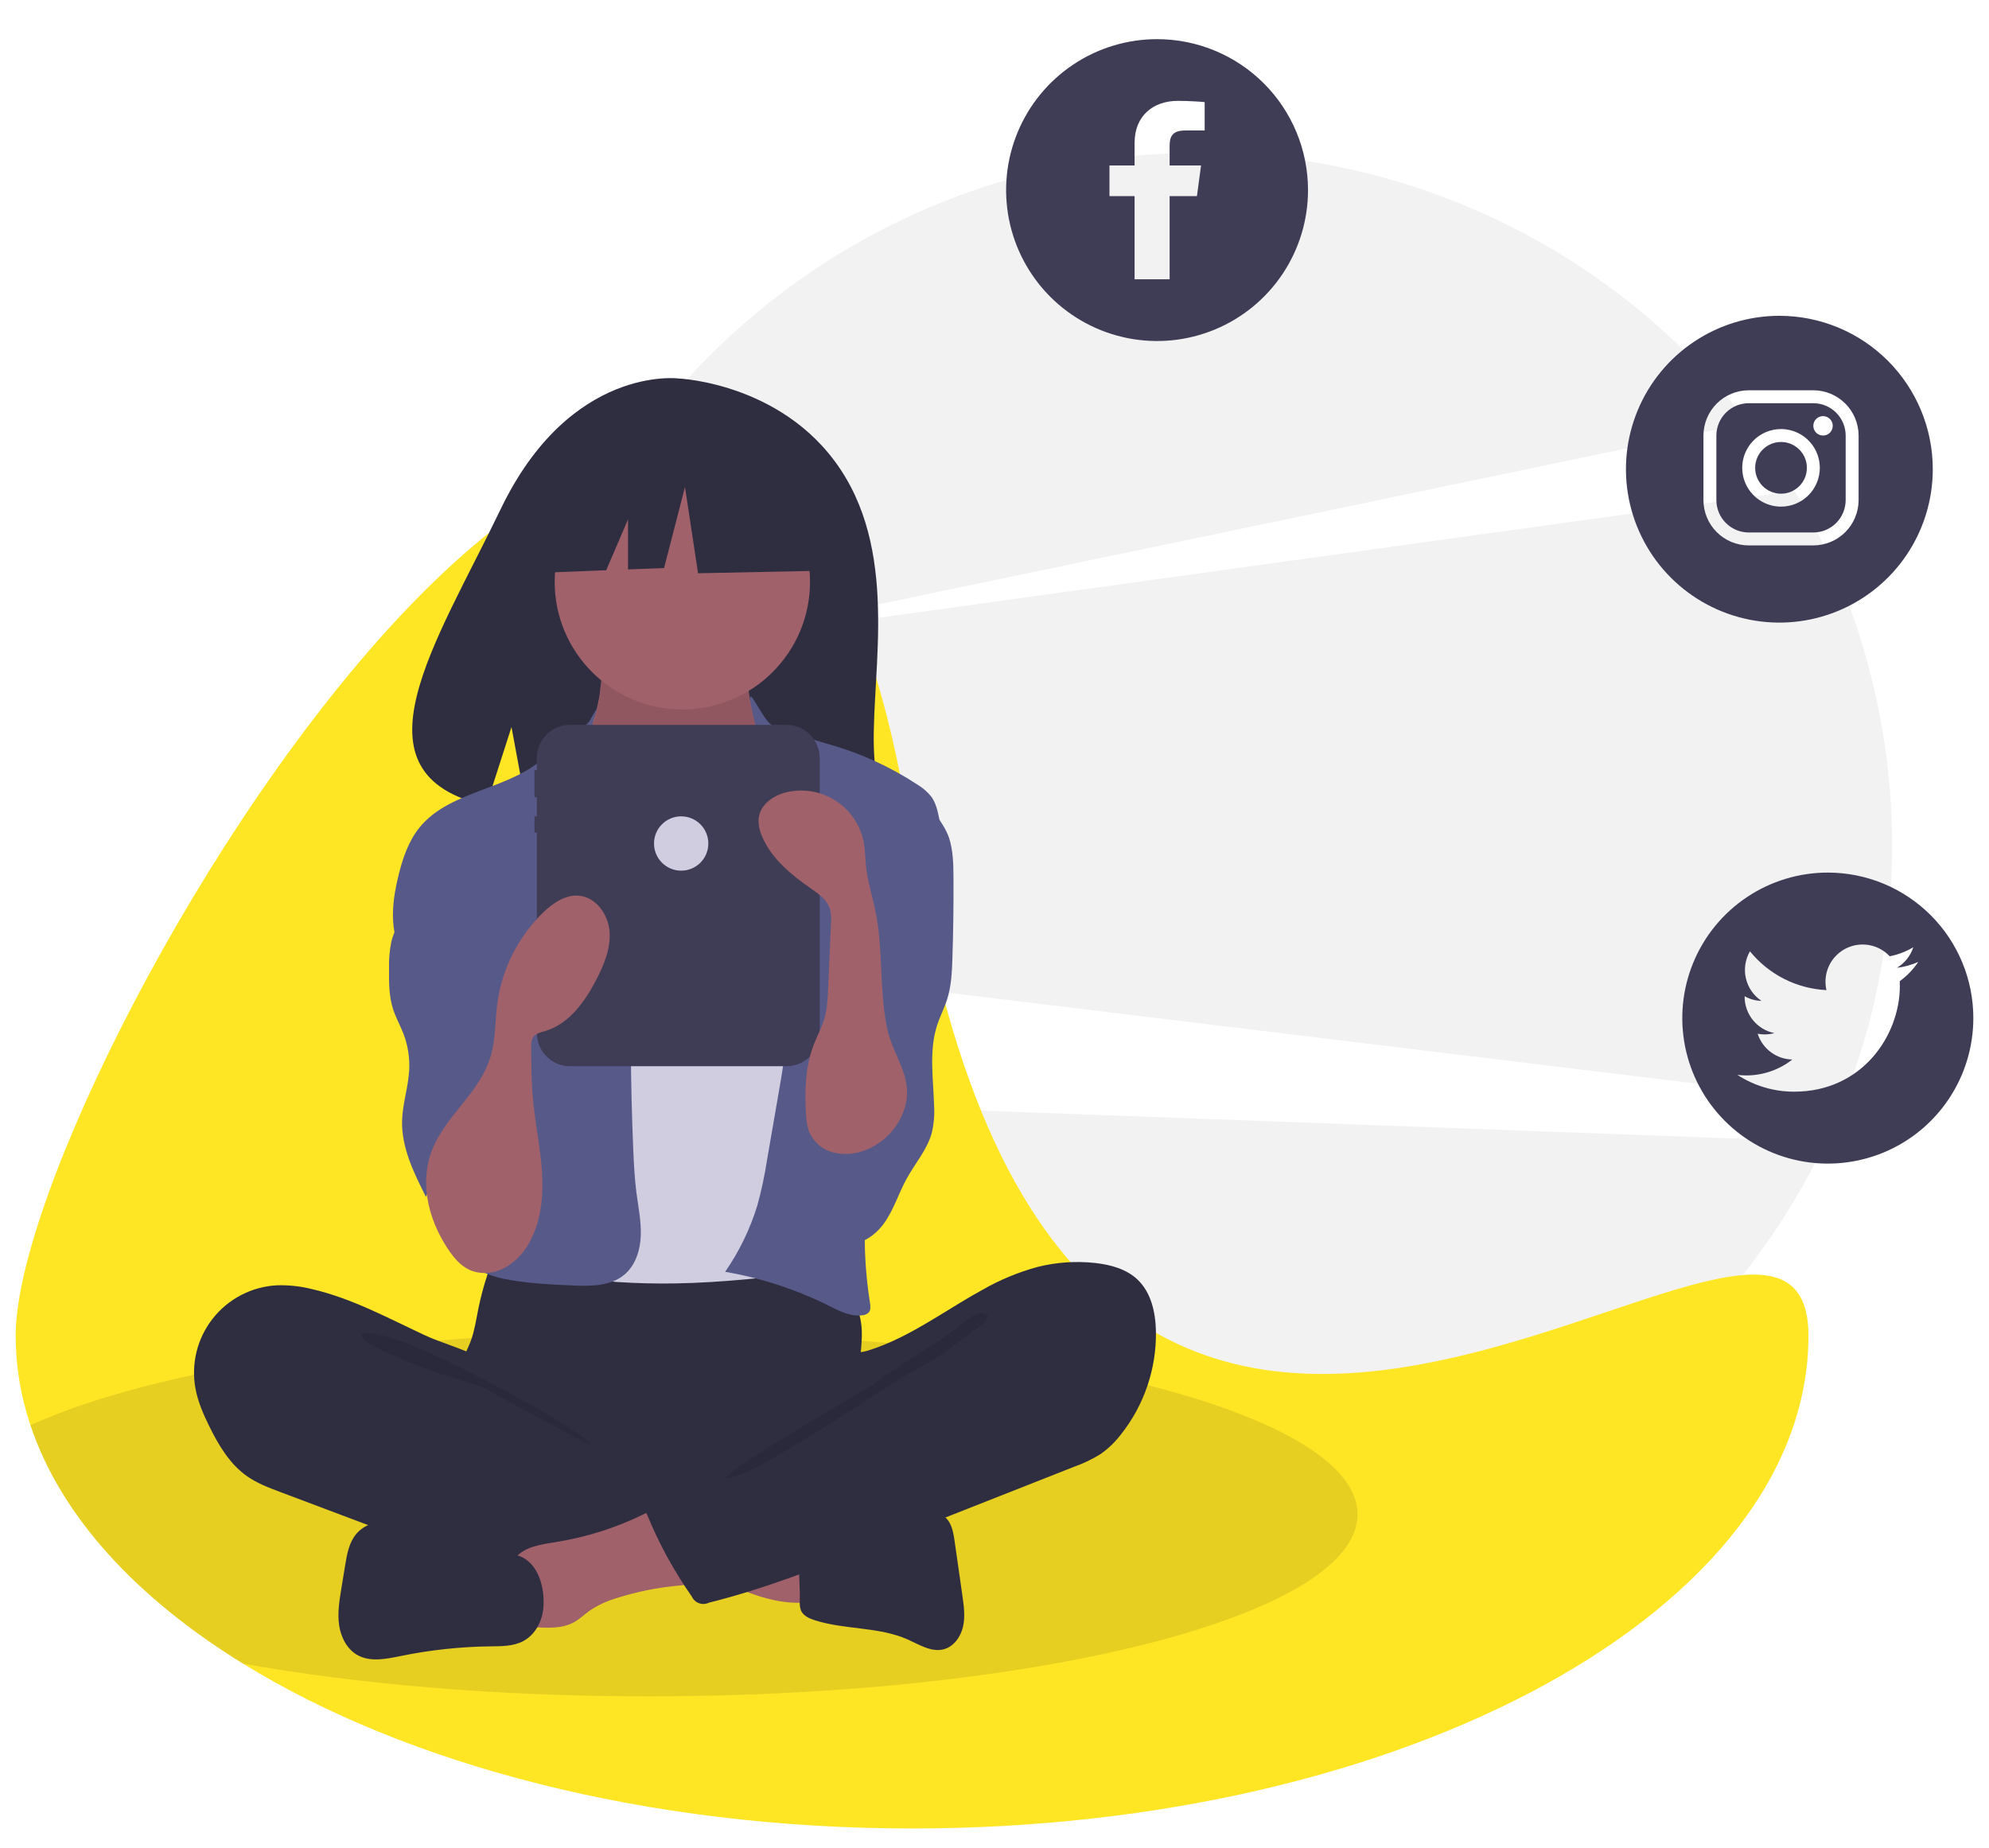 <svg width="508" height="472" viewBox="0 0 508 472" fill="none" xmlns="http://www.w3.org/2000/svg">
<g clip-path="url(#clip0)" filter="url(#filter0_d)">
<path d="M470.764 271.337C480.764 246.127 484.844 218.959 482.691 191.924C480.538 164.889 472.208 138.709 458.344 115.4L175.215 154.602L446.543 98.056C430.035 76.564 408.803 59.16 384.491 47.191C360.178 35.221 333.437 29.007 306.338 29.029C208.632 29.029 129.426 108.235 129.426 205.941C129.428 214.016 129.978 222.082 131.072 230.083L470.764 271.337Z" fill="#F2F2F2"/>
<path d="M141.251 269.637C166.822 335.867 231.089 382.853 306.338 382.853C376.949 382.853 437.889 341.481 466.263 281.659L141.251 269.637Z" fill="#F2F2F2"/>
<path d="M461.89 331.167C461.89 400.69 359.385 457.045 232.945 457.045C165.018 457.045 104 440.783 62.076 414.947C34.72 398.095 15.489 377.164 7.774 354.033C5.284 346.666 4.01 338.943 4 331.167C4 261.651 193.726 -51.928 232.945 205.295C272.164 462.519 461.89 261.651 461.89 331.167Z" fill="#FFE625"/>
<path opacity="0.1" d="M346.724 376.817C346.724 402.487 265.657 423.3 165.649 423.3C127.131 423.3 91.422 420.213 62.076 414.947C34.72 398.095 15.489 377.164 7.774 354.034C38.821 339.887 97.888 330.334 165.649 330.334C265.657 330.334 346.724 351.147 346.724 376.817Z" fill="black"/>
<path d="M216.019 112.051C201.669 87.803 173.278 86.673 173.278 86.673C173.278 86.673 145.612 83.136 127.865 120.065C111.323 154.487 88.493 187.721 124.189 195.779L130.637 175.711L134.63 197.273C139.713 197.639 144.811 197.726 149.903 197.534C188.131 196.3 224.538 197.895 223.365 184.177C221.807 165.942 229.827 135.382 216.019 112.051Z" fill="#2F2E41"/>
<path d="M122.151 324.4C121.619 327.047 121.225 329.737 120.321 332.281C119.423 334.806 118.036 337.141 117.215 339.692C114.598 347.824 118.226 356.891 124.021 363.168C129.046 368.589 135.533 372.441 142.698 374.258C147.926 375.573 153.361 375.762 158.749 375.945C173.667 376.451 188.969 376.904 203.104 372.109C207.57 370.557 211.884 368.598 215.991 366.255C217.288 365.637 218.43 364.738 219.335 363.622C220.413 362.087 220.551 360.097 220.541 358.221C220.51 351.897 219.228 345.605 219.532 339.288C219.701 335.789 220.355 332.293 220.033 328.805C219.302 320.894 213.02 313.814 205.253 312.146C201.243 311.285 197.084 311.754 193.001 312.146C182.404 313.165 171.762 313.641 161.116 313.572C150.238 313.503 139.428 311.842 128.605 311.669C125.404 311.618 125.469 312.604 124.45 315.702C123.511 318.553 122.744 321.458 122.151 324.4V324.4Z" fill="#2F2E41"/>
<path d="M153.02 168.242C152.497 170.979 151.932 173.816 150.288 176.065C148.395 178.653 145.31 180.132 143.274 182.608C140.21 186.336 140.034 191.582 140.021 196.407C140.01 200.853 140.1 205.594 142.579 209.284C144.188 211.679 146.636 213.358 149.028 214.97C158.325 221.236 168.371 227.613 179.58 227.82C184.224 227.906 189.204 226.706 192.26 223.208C193.579 221.565 194.617 219.714 195.33 217.731C198.196 210.666 199.933 203.194 200.478 195.589C200.734 192.012 200.709 188.329 199.498 184.953C198.137 181.156 195.383 178.033 193.564 174.433C191.413 170.153 190.626 165.316 191.309 160.575C191.4 160.241 191.372 159.886 191.23 159.57C191.081 159.401 190.894 159.269 190.685 159.185C190.476 159.1 190.25 159.065 190.025 159.082L167.799 157.482C165.729 157.379 163.668 157.143 161.628 156.776C160.43 156.532 157.266 154.831 156.123 155.283C154.009 156.121 153.454 165.972 153.02 168.242Z" fill="#A0616A"/>
<path opacity="0.1" d="M153.02 168.936C152.497 171.673 151.932 174.51 150.288 176.759C148.395 179.347 145.31 180.826 143.274 183.302C140.21 187.03 140.034 192.276 140.021 197.101C140.01 201.547 140.1 206.288 142.579 209.978C144.188 212.373 146.636 214.052 149.028 215.664C158.325 221.929 168.371 228.307 179.58 228.514C184.224 228.599 189.204 227.4 192.26 223.902C193.579 222.258 194.617 220.408 195.33 218.425C198.196 211.36 199.933 203.888 200.478 196.283C200.734 192.705 200.709 189.023 199.498 185.647C198.137 181.85 195.383 178.726 193.564 175.127C191.413 170.847 190.626 166.01 191.309 161.268C191.4 160.935 191.372 160.58 191.23 160.264C191.081 160.095 190.894 159.963 190.685 159.878C190.476 159.794 190.25 159.759 190.025 159.776L167.799 158.176C165.729 158.073 163.668 157.837 161.628 157.47C160.43 157.226 157.266 155.524 156.123 155.977C154.009 156.814 153.454 166.666 153.02 168.936Z" fill="black"/>
<path d="M174.275 171.222C192.283 171.222 206.882 156.624 206.882 138.615C206.882 120.606 192.283 106.008 174.275 106.008C156.266 106.008 141.668 120.606 141.668 138.615C141.668 156.624 156.266 171.222 174.275 171.222Z" fill="#A0616A"/>
<path d="M157.593 211.648C159.293 213.424 161.094 215.183 163.321 216.224C165.536 217.26 168.031 217.518 170.476 217.586C176.354 217.752 182.726 216.675 186.814 212.449C192.085 207.002 191.912 198.216 196.043 191.861C196.376 191.285 196.83 190.788 197.374 190.405C198.067 190.028 198.85 189.848 199.638 189.885C204.856 189.836 209.402 193.22 213.504 196.445C215.341 197.89 217.225 199.387 218.384 201.416C219.195 202.999 219.75 204.7 220.03 206.456C222.065 216.393 222.724 226.553 223.379 236.676C223.74 242.267 224.102 247.863 224.075 253.466C223.986 271.924 219.696 290.073 215.43 308.032C214.88 310.346 214.128 312.932 212.023 314.04C211.085 314.462 210.078 314.708 209.051 314.766C196.831 316.201 184.586 317.638 172.284 317.827C167.483 317.901 162.684 317.785 157.888 317.479C157.062 317.468 156.243 317.325 155.462 317.056C154.403 316.547 153.492 315.774 152.818 314.811C146.164 306.425 145.771 294.832 145.814 284.127C145.918 257.955 146.853 231.803 148.619 205.672C148.765 203.515 148.797 200.896 147.243 199.199C150.041 203.679 153.933 207.822 157.593 211.648Z" fill="#D0CDE1"/>
<path d="M150.687 173.997C149.585 175.991 141.466 180.941 139.898 182.594C131.14 191.825 115.156 191.479 107.146 201.366C104.328 204.845 102.864 209.216 101.787 213.562C100.264 219.708 99.451 226.411 102.002 232.206C104.457 237.782 109.625 241.637 113.133 246.618C116.986 252.088 118.718 258.728 120.378 265.209C121.604 269.994 122.84 274.897 122.362 279.814C121.819 285.404 119.114 290.522 117.517 295.906C115.92 301.29 115.645 307.703 119.337 311.935C122.05 315.043 126.306 316.276 130.373 316.969C135.564 317.854 140.841 318.106 146.102 318.338C150.751 318.544 155.876 318.583 159.451 315.603C162.271 313.251 163.497 309.434 163.656 305.766C163.814 302.097 163.051 298.46 162.573 294.819C162.077 291.045 161.887 287.238 161.727 283.434C161.012 266.368 160.915 249.291 161.434 232.204C161.543 228.648 161.674 225.048 160.916 221.573C159.919 217.002 157.448 212.917 155.387 208.717C151.295 200.38 149.36 192.282 149.993 183.016C150.617 173.871 154.606 166.903 150.687 173.997Z" fill="#575A89"/>
<path d="M196.476 174.691C198.153 176.415 203.853 176.984 205.987 178.094C207.947 179.114 210.116 179.647 212.239 180.259C220.023 182.504 227.427 185.902 234.204 190.34C235.612 191.164 236.857 192.239 237.877 193.512C239.071 195.173 239.504 197.245 239.909 199.25C240.954 204.426 242.004 209.664 241.769 214.939C241.52 220.538 239.833 225.961 238.16 231.31L231.908 251.297C227.242 266.216 222.546 281.282 221.233 296.858C220.506 305.491 220.829 314.18 222.194 322.735C222.332 323.596 222.447 324.581 221.879 325.242C221.467 325.649 220.925 325.898 220.348 325.946C217.331 326.418 214.411 324.879 211.677 323.518C203.321 319.36 194.404 316.442 185.206 314.857C188.8 309.662 191.573 303.946 193.428 297.908C194.481 294.074 195.31 290.182 195.912 286.252L198.82 269.431C199.886 263.263 200.955 257.079 201.315 250.83C201.535 248.487 201.398 246.125 200.91 243.823C200.353 241.603 199.246 239.567 198.254 237.504C193.461 227.534 191.212 216.157 193.098 205.257C193.923 200.486 195.527 195.71 194.858 190.915C194.215 186.305 194.883 182.722 193.701 178.16C188.844 159.428 193.32 171.448 196.476 174.691Z" fill="#575A89"/>
<path d="M107.063 217.129C104.878 221.664 101.225 225.527 99.981 230.404C99.498 232.683 99.29 235.013 99.364 237.342C99.335 240.852 99.315 244.434 100.393 247.774C101.087 249.925 102.216 251.909 103.03 254.017C104.163 256.963 104.668 260.114 104.512 263.266C104.293 267.634 102.809 271.874 102.693 276.246C102.511 283.12 105.691 289.583 108.793 295.721C109.574 293.787 110.768 292.047 112.292 290.623C113.816 289.198 115.632 288.124 117.614 287.475C119.596 286.826 121.696 286.618 123.767 286.866C125.838 287.113 127.83 287.81 129.603 288.908C130.422 288.152 130.509 286.911 130.541 285.797C130.771 277.821 130.992 269.845 131.205 261.869C131.541 249.533 131.861 237.032 129.023 225.022C127.742 219.6 125.748 214.199 122.094 209.993C120.169 207.778 113.637 201.945 110.478 204.426C109.057 205.542 109.389 208.579 109.164 210.116C108.824 212.547 108.116 214.912 107.063 217.129Z" fill="#575A89"/>
<path d="M242.408 204.063C243.441 207.281 243.503 210.72 243.524 214.1C243.566 220.994 243.474 227.888 243.25 234.782C243.135 238.31 242.976 241.888 241.906 245.252C241.2 247.471 240.112 249.552 239.383 251.764C237.199 258.391 238.392 265.58 238.579 272.555C238.712 274.813 238.519 277.078 238.007 279.281C236.855 283.605 233.757 287.1 231.595 291.018C229.542 294.74 228.303 298.911 225.851 302.383C223.399 305.854 219.154 308.605 215.039 307.54C211.922 306.732 209.707 303.973 208.174 301.14C204.831 294.912 203.687 287.738 204.929 280.779C206.467 272.312 211.44 264.802 213.234 256.385C215.697 244.828 211.954 232.902 212.065 221.086C212.014 219.234 212.265 217.385 212.809 215.614C213.75 212.915 215.77 210.76 217.637 208.595C219.969 205.89 222.136 203.046 224.125 200.079C225.462 198.086 227.276 192.961 229.646 192.534C234.935 191.583 241.096 199.976 242.408 204.063Z" fill="#575A89"/>
<path d="M79.617 319.26C76.692 318.525 73.678 318.205 70.664 318.309C67.497 318.484 64.403 319.331 61.589 320.794C58.775 322.257 56.305 324.303 54.342 326.795C52.38 329.286 50.971 332.167 50.208 335.246C49.445 338.325 49.346 341.531 49.919 344.65C50.541 348.046 51.94 351.248 53.466 354.345C55.84 359.163 58.688 363.97 63.084 367.058C65.655 368.864 68.631 369.991 71.571 371.098L94.722 379.819C98.127 381.102 101.534 382.386 104.973 383.575C122.252 389.548 140.267 393.129 158.516 394.22C164.075 394.551 169.718 394.643 175.141 393.377C176.428 393.077 177.801 392.629 178.546 391.538C178.987 390.769 179.247 389.91 179.307 389.025L180.731 379.053C180.932 377.648 181.125 376.17 180.61 374.849C179.957 373.173 178.322 372.118 176.762 371.222C161.542 362.481 143.772 357.658 130.961 345.661C127.945 342.836 125.421 338.36 121.757 336.441C117.602 334.265 112.709 333.024 108.414 331.019C99.024 326.636 89.793 321.6 79.617 319.26Z" fill="#2F2E41"/>
<path opacity="0.1" d="M102.729 332.705C110.912 335.269 145.459 353.033 151.38 359.235C150.587 359.521 123.656 344.429 122.848 344.186C115.503 341.982 108.117 339.763 101.141 336.537C99.738 335.888 92.025 332.837 92.374 331.067C92.768 329.069 101.276 332.25 102.729 332.705Z" fill="black"/>
<path d="M204.813 399.392C205.277 399.426 205.738 399.29 206.11 399.01C206.273 398.801 206.393 398.561 206.463 398.305C206.532 398.048 206.55 397.781 206.515 397.517C206.503 392.989 206.49 388.46 206.477 383.931C202.57 382.07 198.2 381.473 193.911 380.9L173.896 378.224C174.356 378.286 170.767 386.845 171.317 387.987C172.287 390.001 179.7 391.786 181.792 392.737C189.065 396.043 196.622 399.677 204.813 399.392Z" fill="#A0616A"/>
<path d="M142.018 383.884C138.239 384.486 134.021 385.018 131.574 387.96C128.471 391.69 129.792 397.251 131.272 401.872C131.492 402.807 131.934 403.675 132.559 404.404C133.57 405.401 135.118 405.547 136.534 405.636C139.981 405.855 143.648 406.026 146.66 404.335C148.085 403.535 149.264 402.365 150.593 401.412C152.813 399.934 155.254 398.818 157.824 398.105C162.549 396.619 167.413 395.617 172.34 395.114C174.272 394.917 176.241 394.79 178.058 394.106C179.875 393.422 181.558 392.065 182.086 390.196C182.783 387.727 181.348 385.21 179.972 383.044C178.257 380.347 176.441 377.507 173.885 375.521C170.155 372.624 168.311 374.848 164.554 376.702C157.444 380.211 149.847 382.632 142.018 383.884V383.884Z" fill="#A0616A"/>
<path d="M132.142 387.288L108.148 380.196C105.23 379.333 102.262 378.463 99.219 378.466C96.175 378.468 92.992 379.466 91.018 381.782C89.158 383.966 88.625 386.95 88.161 389.781L87.169 395.837C86.665 398.915 86.16 402.052 86.614 405.138C87.067 408.223 88.642 411.306 91.38 412.8C94.701 414.611 98.77 413.726 102.476 412.969C109.961 411.439 117.575 410.622 125.214 410.53C128.086 410.496 131.099 410.532 133.637 409.187C136.653 407.588 138.458 404.207 138.768 400.807C139.241 395.634 137.516 388.876 132.142 387.288Z" fill="#2F2E41"/>
<path d="M214.245 381.108C217.355 380.563 220.101 378.795 223.081 377.751C227.276 376.282 231.823 376.282 236.268 376.299C237.9 376.305 239.637 376.341 240.995 377.245C242.953 378.549 243.455 381.158 243.788 383.486C244.458 388.169 245.127 392.852 245.797 397.535C246.175 400.177 246.55 402.89 245.961 405.494C245.372 408.097 243.597 410.607 241.014 411.278C237.876 412.094 234.8 410.09 231.838 408.773C224.433 405.482 215.826 406.323 208.105 403.864C206.672 403.407 205.138 402.709 204.553 401.324C204.289 400.544 204.195 399.716 204.277 398.896C204.409 394.381 203.457 388.214 204.816 383.899C206.039 380.017 210.773 381.108 214.245 381.108Z" fill="#2F2E41"/>
<path d="M265.023 313.606C269.817 312.404 274.787 312.064 279.701 312.603C283.625 313.035 287.668 314.127 290.533 316.843C294.02 320.149 295.14 325.262 295.234 330.066C295.387 339.634 292.213 348.959 286.255 356.448C284.8 358.342 283.07 360.008 281.122 361.389C279.02 362.704 276.78 363.783 274.443 364.608L222.599 385.057C208.96 390.436 195.273 395.832 181.046 399.378C180.657 399.566 180.235 399.674 179.803 399.696C179.372 399.718 178.941 399.654 178.535 399.506C178.129 399.359 177.756 399.132 177.439 398.839C177.122 398.546 176.867 398.192 176.689 397.798C172.146 391.31 168.335 384.339 165.326 377.013C165.183 376.839 165.085 376.633 165.039 376.413C164.993 376.192 165 375.964 165.061 375.748C165.122 375.531 165.234 375.332 165.388 375.168C165.541 375.004 165.733 374.879 165.945 374.804L202.615 353.735C205.241 352.226 207.897 350.695 210.078 348.593C211.663 347.057 212.961 345.25 213.91 343.258C214.67 341.67 214.741 337.924 215.712 336.75C216.663 335.601 219.914 335.51 221.416 335.058C223.534 334.409 225.609 333.625 227.626 332.71C235.829 329.04 243.134 323.709 250.997 319.412C255.407 316.89 260.12 314.939 265.023 313.606Z" fill="#2F2E41"/>
<path opacity="0.1" d="M244.234 329.34C237.934 334.072 229.777 338.422 223.533 343.278C221.402 344.936 185.878 364.908 185.375 367.56C191.201 368.542 228.308 342.582 233.617 339.992C238.926 337.401 243.633 333.749 248.296 330.123C249.485 329.199 254.522 326.421 251.11 325.388C249.188 324.807 245.653 328.394 244.234 329.34Z" fill="black"/>
<path d="M200.885 175.149H145.583C143.336 175.149 141.182 176.042 139.593 177.631C138.004 179.219 137.112 181.374 137.112 183.621V186.723H136.511V193.661H137.112V198.517H136.511V202.68H137.112V253.871C137.112 256.117 138.004 258.272 139.593 259.861C141.182 261.45 143.336 262.342 145.583 262.342H200.885C203.132 262.342 205.287 261.45 206.876 259.861C208.464 258.272 209.357 256.117 209.357 253.871V183.621C209.357 181.374 208.464 179.219 206.876 177.631C205.287 176.042 203.132 175.149 200.885 175.149V175.149Z" fill="#3F3D56"/>
<path d="M209.675 109.714L181.625 95.021L142.891 101.032L134.877 136.427L154.827 135.66L160.4 122.656V135.446L169.604 135.091L174.947 114.389L178.286 136.427L211.01 135.759L209.675 109.714Z" fill="#2F2E41"/>
<path d="M114.401 309.021C115.787 311.09 117.411 313.114 119.637 314.23C122.418 315.625 125.852 315.376 128.637 313.989C131.399 312.508 133.659 310.242 135.132 307.477C138.181 302.094 138.812 295.652 138.432 289.478C138.051 283.303 136.733 277.223 136.149 271.065C135.725 266.588 135.691 262.084 135.657 257.587C135.649 256.642 135.665 255.624 136.223 254.862C136.898 253.94 138.134 253.686 139.23 253.36C145.382 251.532 149.466 245.766 152.394 240.054C154.349 236.241 156.049 232.072 155.672 227.803C155.295 223.534 152.226 219.233 147.963 218.798C144.448 218.439 141.202 220.671 138.667 223.132C132.271 229.378 128.161 237.593 126.996 246.457C126.439 250.797 126.599 255.256 125.418 259.47C122.897 268.467 115.01 273.983 111.08 282.079C106.749 291 109.139 301.128 114.401 309.021Z" fill="#A0616A"/>
<path d="M230.465 274.648C229.568 276.734 228.262 278.62 226.624 280.194C224.987 281.768 223.05 282.997 220.929 283.81C218.293 284.869 215.386 285.047 212.64 284.318C211.278 283.94 210.022 283.254 208.969 282.312C207.916 281.369 207.094 280.197 206.567 278.886C206.147 277.566 205.917 276.192 205.883 274.806C205.489 268.739 205.641 262.487 207.845 256.82C208.695 254.634 209.842 252.561 210.512 250.314C211.278 247.751 211.4 245.047 211.517 242.375L212.241 225.819C212.361 224.618 212.278 223.404 211.995 222.23C211.273 219.834 209.034 218.278 206.98 216.849C202.019 213.399 197.116 209.373 194.712 203.83C193.977 202.133 193.491 200.248 193.865 198.437C194.543 195.149 197.86 193.021 201.139 192.304C203.285 191.835 205.503 191.805 207.66 192.216C209.818 192.627 211.87 193.471 213.692 194.696C215.515 195.921 217.071 197.502 218.266 199.345C219.461 201.187 220.271 203.253 220.647 205.416C220.971 207.285 220.967 209.193 221.157 211.08C221.559 215.082 222.83 218.94 223.625 222.883C225.583 232.595 224.568 242.635 226.504 252.346C228.123 260.466 234.227 265.764 230.465 274.648Z" fill="#A0616A"/>
<path d="M173.974 212.393C177.806 212.393 180.912 209.287 180.912 205.455C180.912 201.623 177.806 198.517 173.974 198.517C170.143 198.517 167.037 201.623 167.037 205.455C167.037 209.287 170.143 212.393 173.974 212.393Z" fill="#D0CDE1"/>
<path d="M466.832 212.883C459.481 212.883 452.295 215.063 446.183 219.147C440.071 223.231 435.307 229.036 432.494 235.827C429.681 242.619 428.945 250.092 430.379 257.302C431.813 264.511 435.353 271.134 440.551 276.332C445.749 281.53 452.372 285.07 459.581 286.504C466.791 287.938 474.264 287.202 481.056 284.389C487.847 281.576 493.652 276.812 497.736 270.7C501.82 264.588 504 257.402 504 250.05C504 245.17 503.039 240.336 501.171 235.827C499.303 231.318 496.565 227.22 493.114 223.769C489.663 220.318 485.565 217.58 481.056 215.712C476.546 213.844 471.713 212.883 466.832 212.883V212.883ZM485.201 240.624C485.221 241.025 485.23 241.436 485.23 241.848C485.23 254.387 475.696 268.845 458.243 268.845C453.093 268.856 448.052 267.366 443.736 264.557C444.486 264.648 445.241 264.693 445.997 264.694C450.267 264.702 454.416 263.271 457.773 260.632C455.794 260.595 453.876 259.94 452.287 258.759C450.699 257.577 449.519 255.929 448.914 254.044C449.501 254.162 450.097 254.221 450.696 254.22C451.539 254.22 452.378 254.108 453.192 253.888C451.045 253.454 449.115 252.291 447.729 250.596C446.343 248.901 445.585 246.778 445.586 244.588V244.471C446.903 245.211 448.382 245.618 449.893 245.655C447.883 244.315 446.459 242.259 445.911 239.906C445.364 237.552 445.734 235.079 446.946 232.989C449.323 235.922 452.292 238.321 455.659 240.03C459.025 241.738 462.714 242.718 466.485 242.905C466.319 242.196 466.237 241.47 466.24 240.741C466.238 238.839 466.808 236.981 467.877 235.407C468.946 233.834 470.463 232.618 472.232 231.919C474.001 231.22 475.939 231.07 477.795 231.487C479.651 231.905 481.338 232.872 482.636 234.261C484.76 233.846 486.797 233.068 488.657 231.961C487.949 234.158 486.467 236.023 484.487 237.208C486.365 236.98 488.199 236.475 489.929 235.71C488.657 237.616 487.056 239.28 485.201 240.624V240.624Z" fill="#3F3D56"/>
<path d="M454.881 116.106C458.529 116.106 461.486 113.149 461.486 109.502C461.486 105.854 458.529 102.897 454.881 102.897C451.234 102.897 448.277 105.854 448.277 109.502C448.277 113.149 451.234 116.106 454.881 116.106Z" fill="#3F3D56"/>
<path d="M463.137 92.99H446.626C444.438 92.997 442.342 93.869 440.795 95.415C439.248 96.962 438.377 99.058 438.37 101.246V117.757C438.377 119.945 439.248 122.041 440.795 123.588C442.342 125.135 444.438 126.006 446.626 126.013H463.137C465.325 126.006 467.421 125.134 468.967 123.588C470.514 122.041 471.386 119.945 471.392 117.757V101.246C471.386 99.058 470.514 96.962 468.967 95.416C467.421 93.869 465.325 92.997 463.137 92.99H463.137ZM454.881 119.408C452.922 119.408 451.007 118.827 449.377 117.739C447.748 116.65 446.479 115.103 445.729 113.293C444.979 111.483 444.783 109.491 445.165 107.569C445.547 105.647 446.491 103.882 447.876 102.497C449.262 101.111 451.027 100.168 452.949 99.785C454.87 99.403 456.862 99.599 458.672 100.349C460.483 101.099 462.03 102.369 463.118 103.998C464.207 105.627 464.788 107.542 464.788 109.502C464.787 112.129 463.743 114.648 461.886 116.506C460.028 118.364 457.509 119.408 454.881 119.408V119.408ZM465.614 101.246C465.124 101.246 464.645 101.101 464.238 100.829C463.83 100.556 463.513 100.17 463.325 99.717C463.138 99.265 463.089 98.767 463.184 98.286C463.28 97.806 463.516 97.365 463.862 97.018C464.209 96.672 464.65 96.436 465.13 96.34C465.611 96.245 466.109 96.294 466.561 96.481C467.014 96.669 467.401 96.986 467.673 97.393C467.945 97.801 468.09 98.28 468.09 98.769C468.091 99.095 468.028 99.417 467.903 99.718C467.779 100.019 467.597 100.292 467.367 100.522C467.136 100.753 466.863 100.935 466.562 101.059C466.261 101.183 465.939 101.247 465.614 101.246V101.246Z" fill="#3F3D56"/>
<path d="M454.457 70.666C446.708 70.666 439.132 72.964 432.689 77.269C426.245 81.575 421.223 87.694 418.257 94.854C415.292 102.014 414.516 109.892 416.028 117.493C417.54 125.093 421.271 132.075 426.751 137.555C432.231 143.035 439.213 146.766 446.813 148.278C454.414 149.79 462.292 149.014 469.452 146.049C476.612 143.083 482.731 138.061 487.036 131.617C491.342 125.174 493.64 117.598 493.64 109.849C493.64 104.703 492.626 99.608 490.657 94.854C488.688 90.1 485.802 85.781 482.164 82.142C478.525 78.504 474.206 75.618 469.452 73.649C464.698 71.68 459.603 70.666 454.457 70.666V70.666ZM474.695 117.757C474.686 120.82 473.465 123.754 471.3 125.92C469.134 128.085 466.199 129.306 463.137 129.315H446.626C443.563 129.306 440.629 128.086 438.463 125.92C436.297 123.754 435.077 120.82 435.068 117.757V101.246C435.077 98.183 436.297 95.249 438.463 93.083C440.629 90.918 443.563 89.697 446.626 89.688H463.137C466.2 89.697 469.134 90.918 471.3 93.083C473.465 95.249 474.686 98.183 474.695 101.246L474.695 117.757Z" fill="#3F3D56"/>
<path d="M295.519 0C287.894 0 280.44 2.261 274.1 6.497C267.76 10.734 262.818 16.755 259.9 23.8C256.982 30.844 256.219 38.596 257.706 46.075C259.194 53.554 262.866 60.423 268.258 65.815C273.65 71.207 280.519 74.879 287.998 76.366C295.476 77.854 303.228 77.09 310.273 74.172C317.318 71.254 323.339 66.313 327.575 59.973C331.812 53.633 334.073 46.179 334.073 38.553C334.073 33.491 333.075 28.477 331.138 23.8C329.2 19.122 326.361 14.872 322.781 11.292C319.201 7.712 314.951 4.872 310.273 2.935C305.595 0.997 300.582 0 295.519 0V0ZM307.676 23.328H302.74C299.371 23.328 298.728 24.922 298.728 27.271V32.262H306.753L305.704 40.091H298.728V61.342H289.78V40.091H283.363V32.262H289.78V26.474C289.78 19.54 294.59 15.765 300.783 15.765C303.747 15.765 306.935 15.988 307.676 16.086L307.676 23.328Z" fill="#3F3D56"/>
</g>
<defs>
<filter id="filter0_d" x="0" y="0" width="508" height="471.045" filterUnits="userSpaceOnUse" color-interpolation-filters="sRGB">
<feFlood flood-opacity="0" result="BackgroundImageFix"/>
<feColorMatrix in="SourceAlpha" type="matrix" values="0 0 0 0 0 0 0 0 0 0 0 0 0 0 0 0 0 0 127 0"/>
<feOffset dy="10"/>
<feGaussianBlur stdDeviation="2"/>
<feColorMatrix type="matrix" values="0 0 0 0 0 0 0 0 0 0 0 0 0 0 0 0 0 0 0.1 0"/>
<feBlend mode="normal" in2="BackgroundImageFix" result="effect1_dropShadow"/>
<feBlend mode="normal" in="SourceGraphic" in2="effect1_dropShadow" result="shape"/>
</filter>
<clipPath id="clip0">
<rect width="500" height="457.045" fill="white" transform="translate(4)"/>
</clipPath>
</defs>
</svg>

